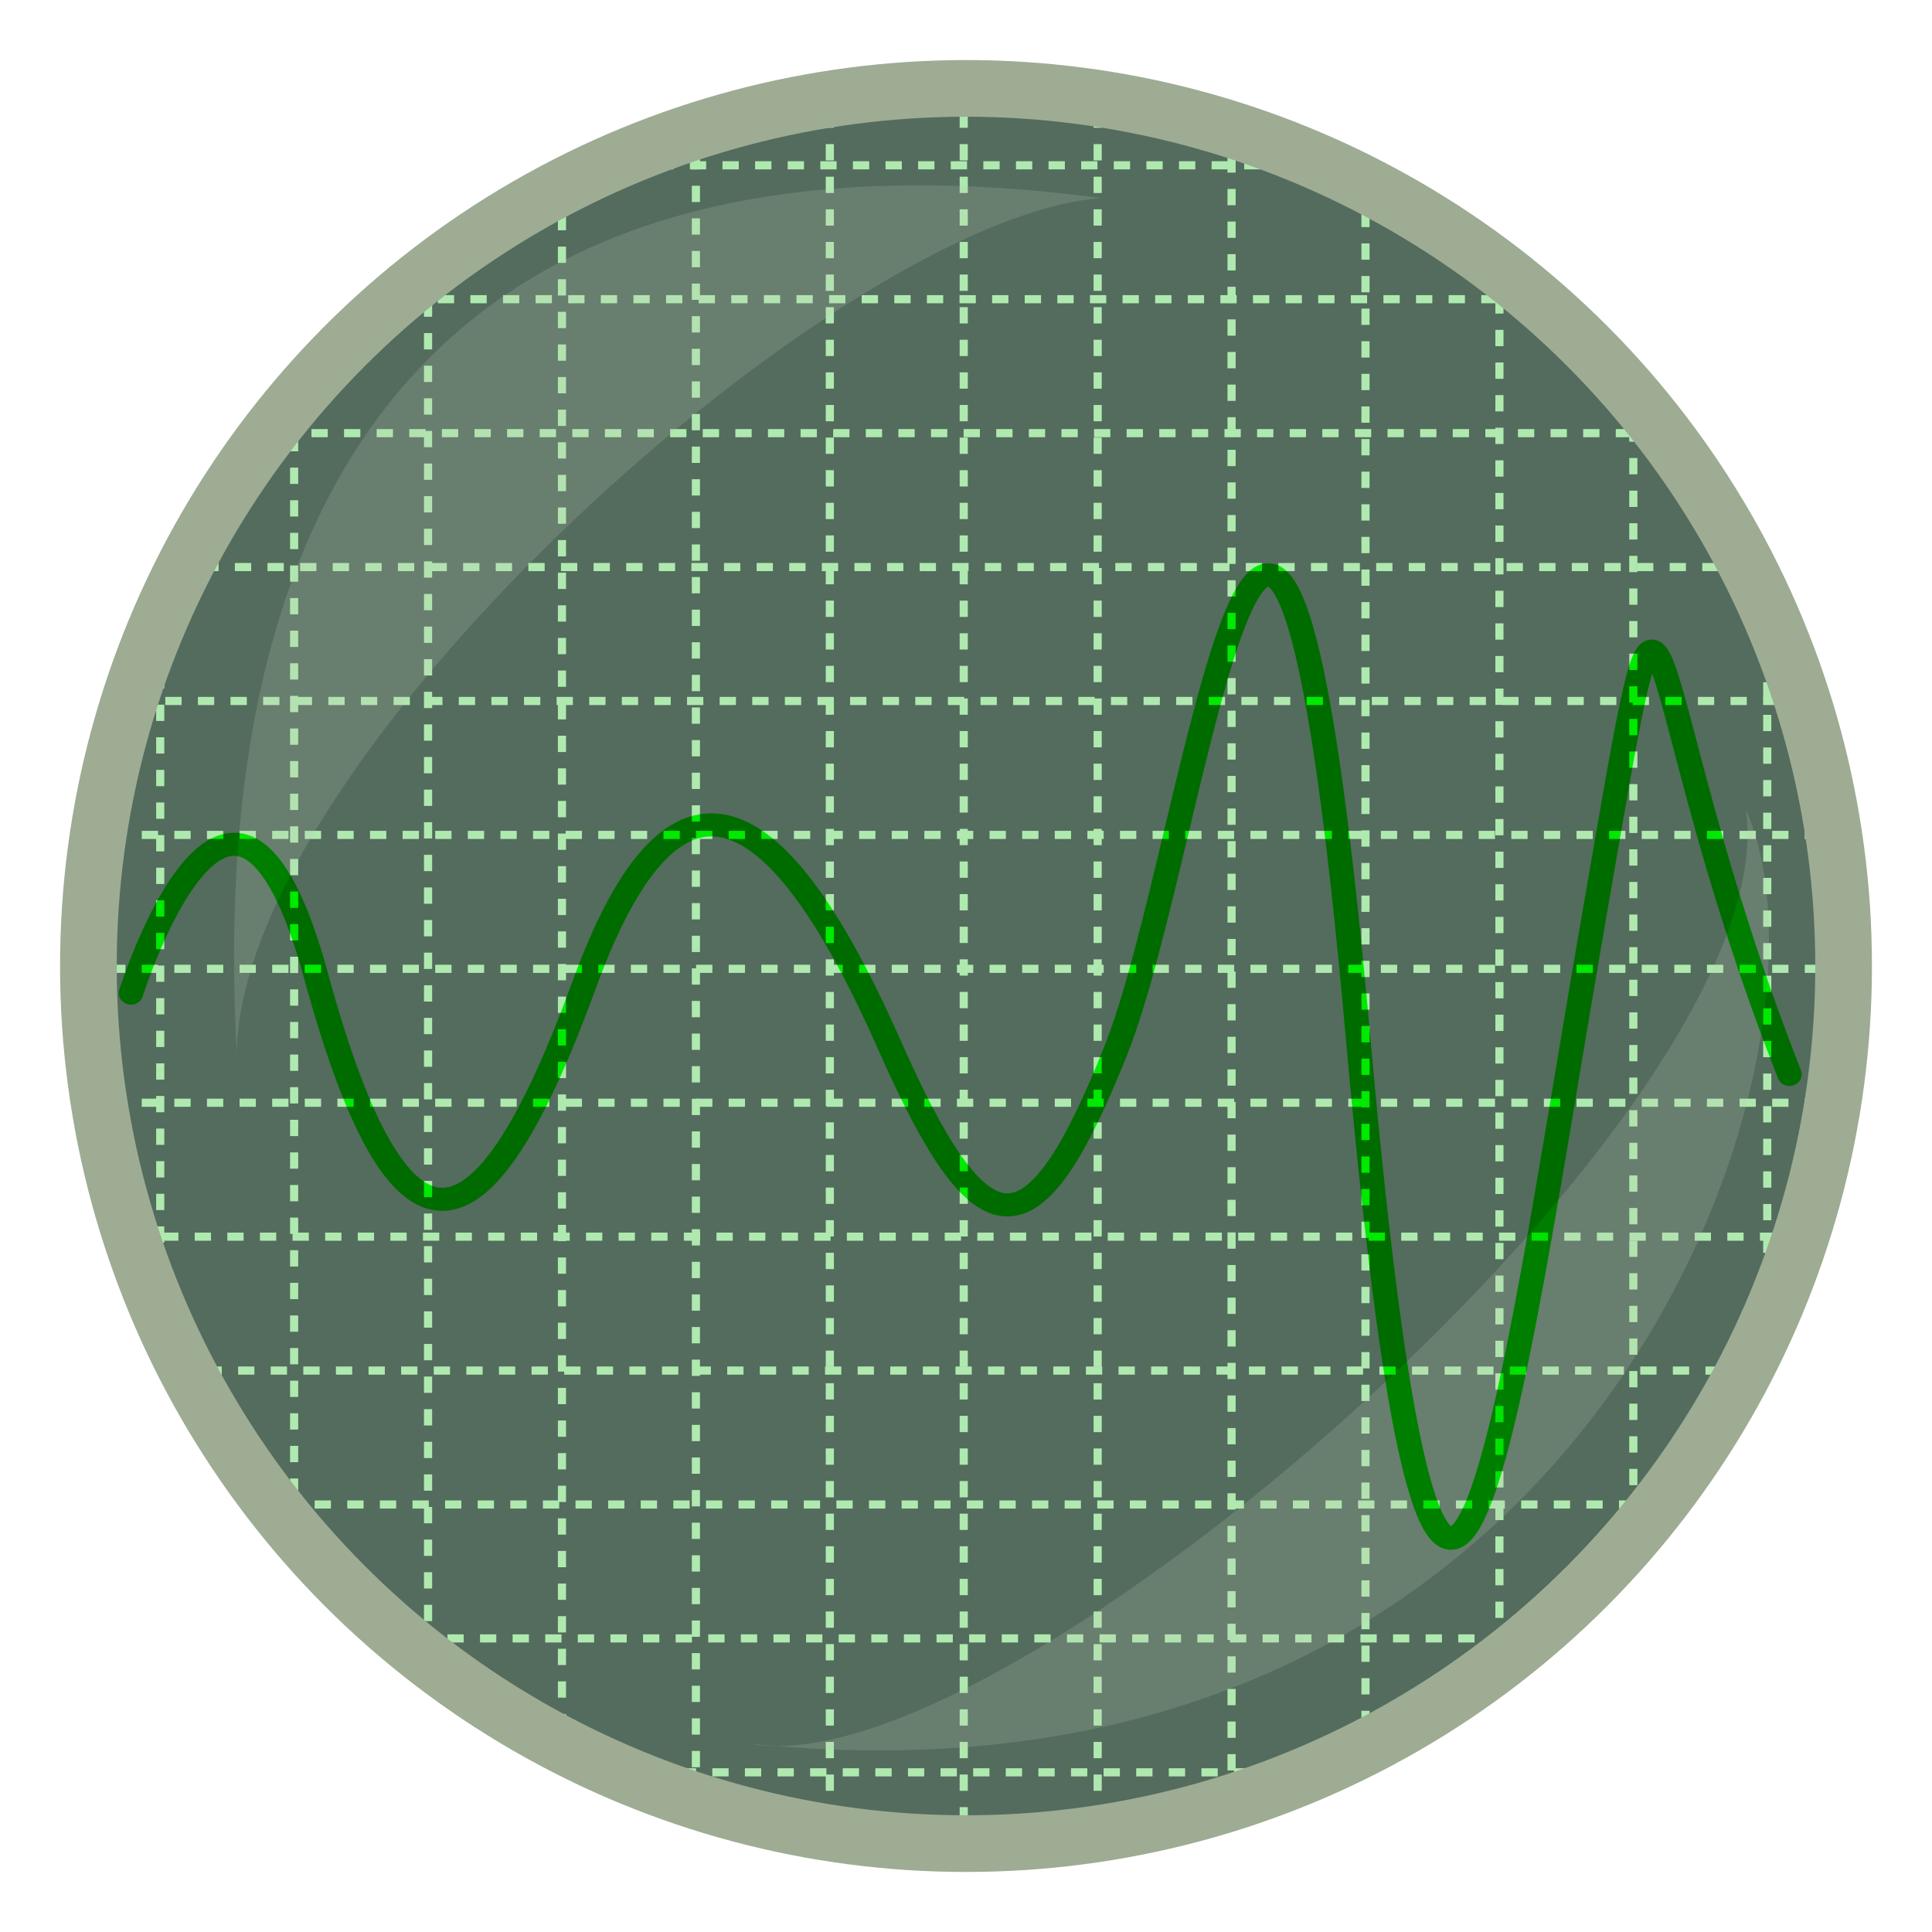 <?xml version="1.0" encoding="UTF-8" standalone="no"?>
<svg
   xmlns:dc="http://purl.org/dc/elements/1.1/"
   xmlns:cc="http://creativecommons.org/ns#"
   xmlns:rdf="http://www.w3.org/1999/02/22-rdf-syntax-ns#"
   xmlns:svg="http://www.w3.org/2000/svg"
   xmlns="http://www.w3.org/2000/svg"
   xmlns:sodipodi="http://sodipodi.sourceforge.net/DTD/sodipodi-0.dtd"
   xmlns:inkscape="http://www.inkscape.org/namespaces/inkscape"
   sodipodi:docname="oscilloscope-screen-circle.svg"
   inkscape:version="1.0 (4035a4f, 2020-05-01)"
   id="svg8"
   version="1.1"
   viewBox="0 0 169.333 169.333"
   height="640"
   width="640">
  <defs
     id="defs2">
    <filter
       height="1.5"
       y="-0.25"
       width="1.5"
       x="-0.25"
       id="filter1172"
       style="color-interpolation-filters:sRGB;"
       inkscape:menu-tooltip="Bubble effect with refraction and glow"
       inkscape:menu="Ridges"
       inkscape:label="Glowing Bubble">
      <feColorMatrix
         id="feColorMatrix1166"
         values="0"
         type="hueRotate" />
      <feColorMatrix
         id="feColorMatrix1168"
         values="1"
         type="saturate" />
      <feColorMatrix
         result="fbSourceGraphic"
         id="feColorMatrix1170"
         values="2 -1 0 0 0 0 2 -1 0 0 -1 0 2 0 0 0 0 0 1 0 "
         type="matrix" />
      <feColorMatrix
         id="feColorMatrix1174"
         values="0 0 0 -1 0 0 0 0 -1 0 0 0 0 -1 0 0 0 0 1 0"
         in="fbSourceGraphic"
         result="fbSourceGraphicAlpha" />
      <feGaussianBlur
         in="fbSourceGraphic"
         result="result3"
         stdDeviation="14.043"
         id="feGaussianBlur1176" />
      <feColorMatrix
         result="result7"
         values="1 0 0 0 0 0 1 0 0 0 0 0 1 0 0 0 0 0 50 0 "
         id="feColorMatrix1178" />
      <feComposite
         result="result9"
         operator="in"
         id="feComposite1180"
         in2="fbSourceGraphic" />
      <feComposite
         result="result1"
         k3="0.5"
         k1="0.5"
         in="result9"
         operator="arithmetic"
         id="feComposite1182"
         in2="result7" />
      <feBlend
         in="fbSourceGraphic"
         mode="screen"
         result="result5"
         id="feBlend1184"
         in2="result1" />
      <feBlend
         result="result6"
         in="result5"
         mode="darken"
         id="feBlend1186"
         in2="result5" />
      <feComposite
         result="fbSourceGraphic"
         operator="in"
         id="feComposite1188"
         in2="fbSourceGraphic" />
      <feColorMatrix
         id="feColorMatrix1190"
         values="0 0 0 -1 0 0 0 0 -1 0 0 0 0 -1 0 0 0 0 1 0"
         in="fbSourceGraphic"
         result="fbSourceGraphicAlpha" />
      <feGaussianBlur
         in="fbSourceGraphic"
         result="result1"
         stdDeviation="1"
         id="feGaussianBlur1192" />
      <feGaussianBlur
         in="result1"
         result="result6"
         stdDeviation="10"
         id="feGaussianBlur1194" />
      <feComposite
         result="result8"
         in="result6"
         operator="atop"
         id="feComposite1196"
         in2="result1" />
      <feComposite
         in="result6"
         result="fbSourceGraphic"
         operator="xor"
         id="feComposite1198"
         in2="result8" />
      <feColorMatrix
         values="0 0 0 -1 0 0 0 0 -1 0 0 0 0 -1 0 0 0 0 2 0 "
         in="fbSourceGraphic"
         result="fbSourceGraphicAlpha"
         id="feColorMatrix1200" />
      <feGaussianBlur
         stdDeviation="1"
         in="fbSourceGraphicAlpha"
         result="result0"
         id="feGaussianBlur1202" />
      <feSpecularLighting
         in="result0"
         result="result1"
         lighting-color="rgb(255,255,255)"
         surfaceScale="-2"
         specularConstant="1.5"
         specularExponent="35"
         id="feSpecularLighting1204">
        <feDistantLight
           elevation="60"
           azimuth="230"
           id="feDistantLight1206" />
      </feSpecularLighting>
      <feComposite
         in="result1"
         result="result2"
         operator="in"
         id="feComposite1208"
         in2="fbSourceGraphicAlpha" />
      <feComposite
         in="fbSourceGraphic"
         result="result4"
         operator="arithmetic"
         k2="1"
         k3="1"
         id="feComposite1210"
         in2="result2" />
      <feComposite
         result="result91"
         in="result9"
         operator="atop"
         id="feComposite1212"
         in2="result4" />
      <feBlend
         mode="multiply"
         id="feBlend1214"
         in2="result91" />
    </filter>
  </defs>
  <sodipodi:namedview
     inkscape:window-maximized="0"
     inkscape:window-y="23"
     inkscape:window-x="0"
     inkscape:window-height="855"
     inkscape:window-width="1440"
     inkscape:pagecheckerboard="true"
     inkscape:showpageshadow="false"
     units="px"
     showgrid="false"
     inkscape:document-rotation="0"
     inkscape:current-layer="layer1"
     inkscape:document-units="px"
     inkscape:cy="320"
     inkscape:cx="320"
     inkscape:zoom="1.0109375"
     inkscape:pageshadow="2"
     inkscape:pageopacity="0.0"
     borderopacity="1.0"
     bordercolor="#666666"
     pagecolor="#ffffff"
     id="base" />
  <g
     id="layer1"
     inkscape:groupmode="layer"
     inkscape:label="Layer 1">
    <circle
       r="75.376"
       cy="84.667"
       cx="84.667"
       id="path227"
       style="opacity:1;fill:#536c5d;stroke:none;stroke-width:0.205;stroke-linecap:round;stroke-linejoin:round;stroke-dasharray:0.205, 0.411" />
    <path
       sodipodi:nodetypes="cccccccccccccccccccccccccc"
       d="M 72.731,9.772 V 160.256 M 60.993,13.421 V 156.044 M 49.255,18.756 V 150.991 M 37.518,26.336 V 143.692 M 25.78,38.127 V 131.62 M 14.043,58.902 V 112.529 M 154.894,56.937 V 112.81 M 143.156,37.285 V 133.023 M 131.419,26.055 V 143.972 M 119.681,18.475 V 151.553 M 107.943,13.702 V 156.887 M 96.206,9.772 V 160.256 M 84.468,9.772 V 160.256"
       style="fill:none;stroke:#afe9af;stroke-width:0.714;stroke-linecap:butt;stroke-linejoin:miter;stroke-miterlimit:4;stroke-dasharray:1.429,1.429;stroke-dashoffset:0;stroke-opacity:1"
       id="path1076" />
    <path
       id="path1110"
       style="fill:none;stroke:#afe9af;stroke-width:0.714;stroke-linecap:butt;stroke-linejoin:miter;stroke-miterlimit:4;stroke-dasharray:1.429,1.429;stroke-dashoffset:0;stroke-opacity:1"
       d="M 159.61,73.176 H 9.126 M 155.96,61.438 H 13.337 M 150.626,49.701 H 18.39 M 143.046,37.963 H 25.69 M 131.255,26.225 H 37.762 M 110.48,14.488 H 56.852 M 112.445,155.339 H 56.572 M 132.097,143.601 H 36.358 M 143.327,131.864 H 25.409 M 150.907,120.126 H 17.829 M 155.679,108.389 H 12.495 M 159.61,96.651 H 9.126 M 159.61,84.913 H 9.126"
       sodipodi:nodetypes="cccccccccccccccccccccccccc" />
    <path
       sodipodi:nodetypes="ccc"
       id="path1118"
       d="M 96.552,17.367 C 73.962,18.918 21.099,66.055 20.753,92.294 18.39,49.701 32.728,8.896 96.552,17.367 Z"
       style="opacity:0.2;fill:#bec8b7;stroke:none;stroke-width:0.46px;stroke-linecap:butt;stroke-linejoin:miter;stroke-opacity:1" />
    <path
       style="opacity:0.2;fill:#bec8b7;stroke:none;stroke-width:0.46px;stroke-linecap:butt;stroke-linejoin:miter;stroke-opacity:1"
       d="M 65.683,152.813 C 87.906,157.162 156.819,96.92 153.015,70.955 162.411,91.864 140.108,160.566 65.683,152.813 Z"
       id="path1120"
       sodipodi:nodetypes="ccc" />
    <path
       sodipodi:nodetypes="cssssssc"
       transform="matrix(1.622,0,0,1.53,-45.72,-48.353)"
       style="mix-blend-mode:normal;fill:none;stroke:#00ff00;stroke-width:1.323;stroke-linecap:round;stroke-linejoin:miter;stroke-miterlimit:4;stroke-dasharray:none;stroke-opacity:1;filter:url(#filter1172)"
       d="m 35.264,88.495 c 0,0 5.5,-18.499 9.999,-1 4.5,17.499 8.999,16.499 14.499,0.5 5.5,-15.999 11.499,-8.5 16.499,3.5 5,11.999 7.731,12.259 12.23,0.259 4.5,-11.999 8.573,-54.291 13.073,-0.794 4.5,53.497 8.195,21.033 12.695,-6.465 4.5,-27.498 1.923,-14.819 10.626,8.656"
       id="path1164" />
    <circle
       style="opacity:1;fill:none;stroke:#9dac93;stroke-width:4.968;stroke-linecap:round;stroke-linejoin:miter;stroke-miterlimit:4;stroke-dasharray:none;stroke-dashoffset:0"
       id="circle1116"
       cx="84.667"
       cy="84.667"
       r="76.919" />
  </g>
</svg>
